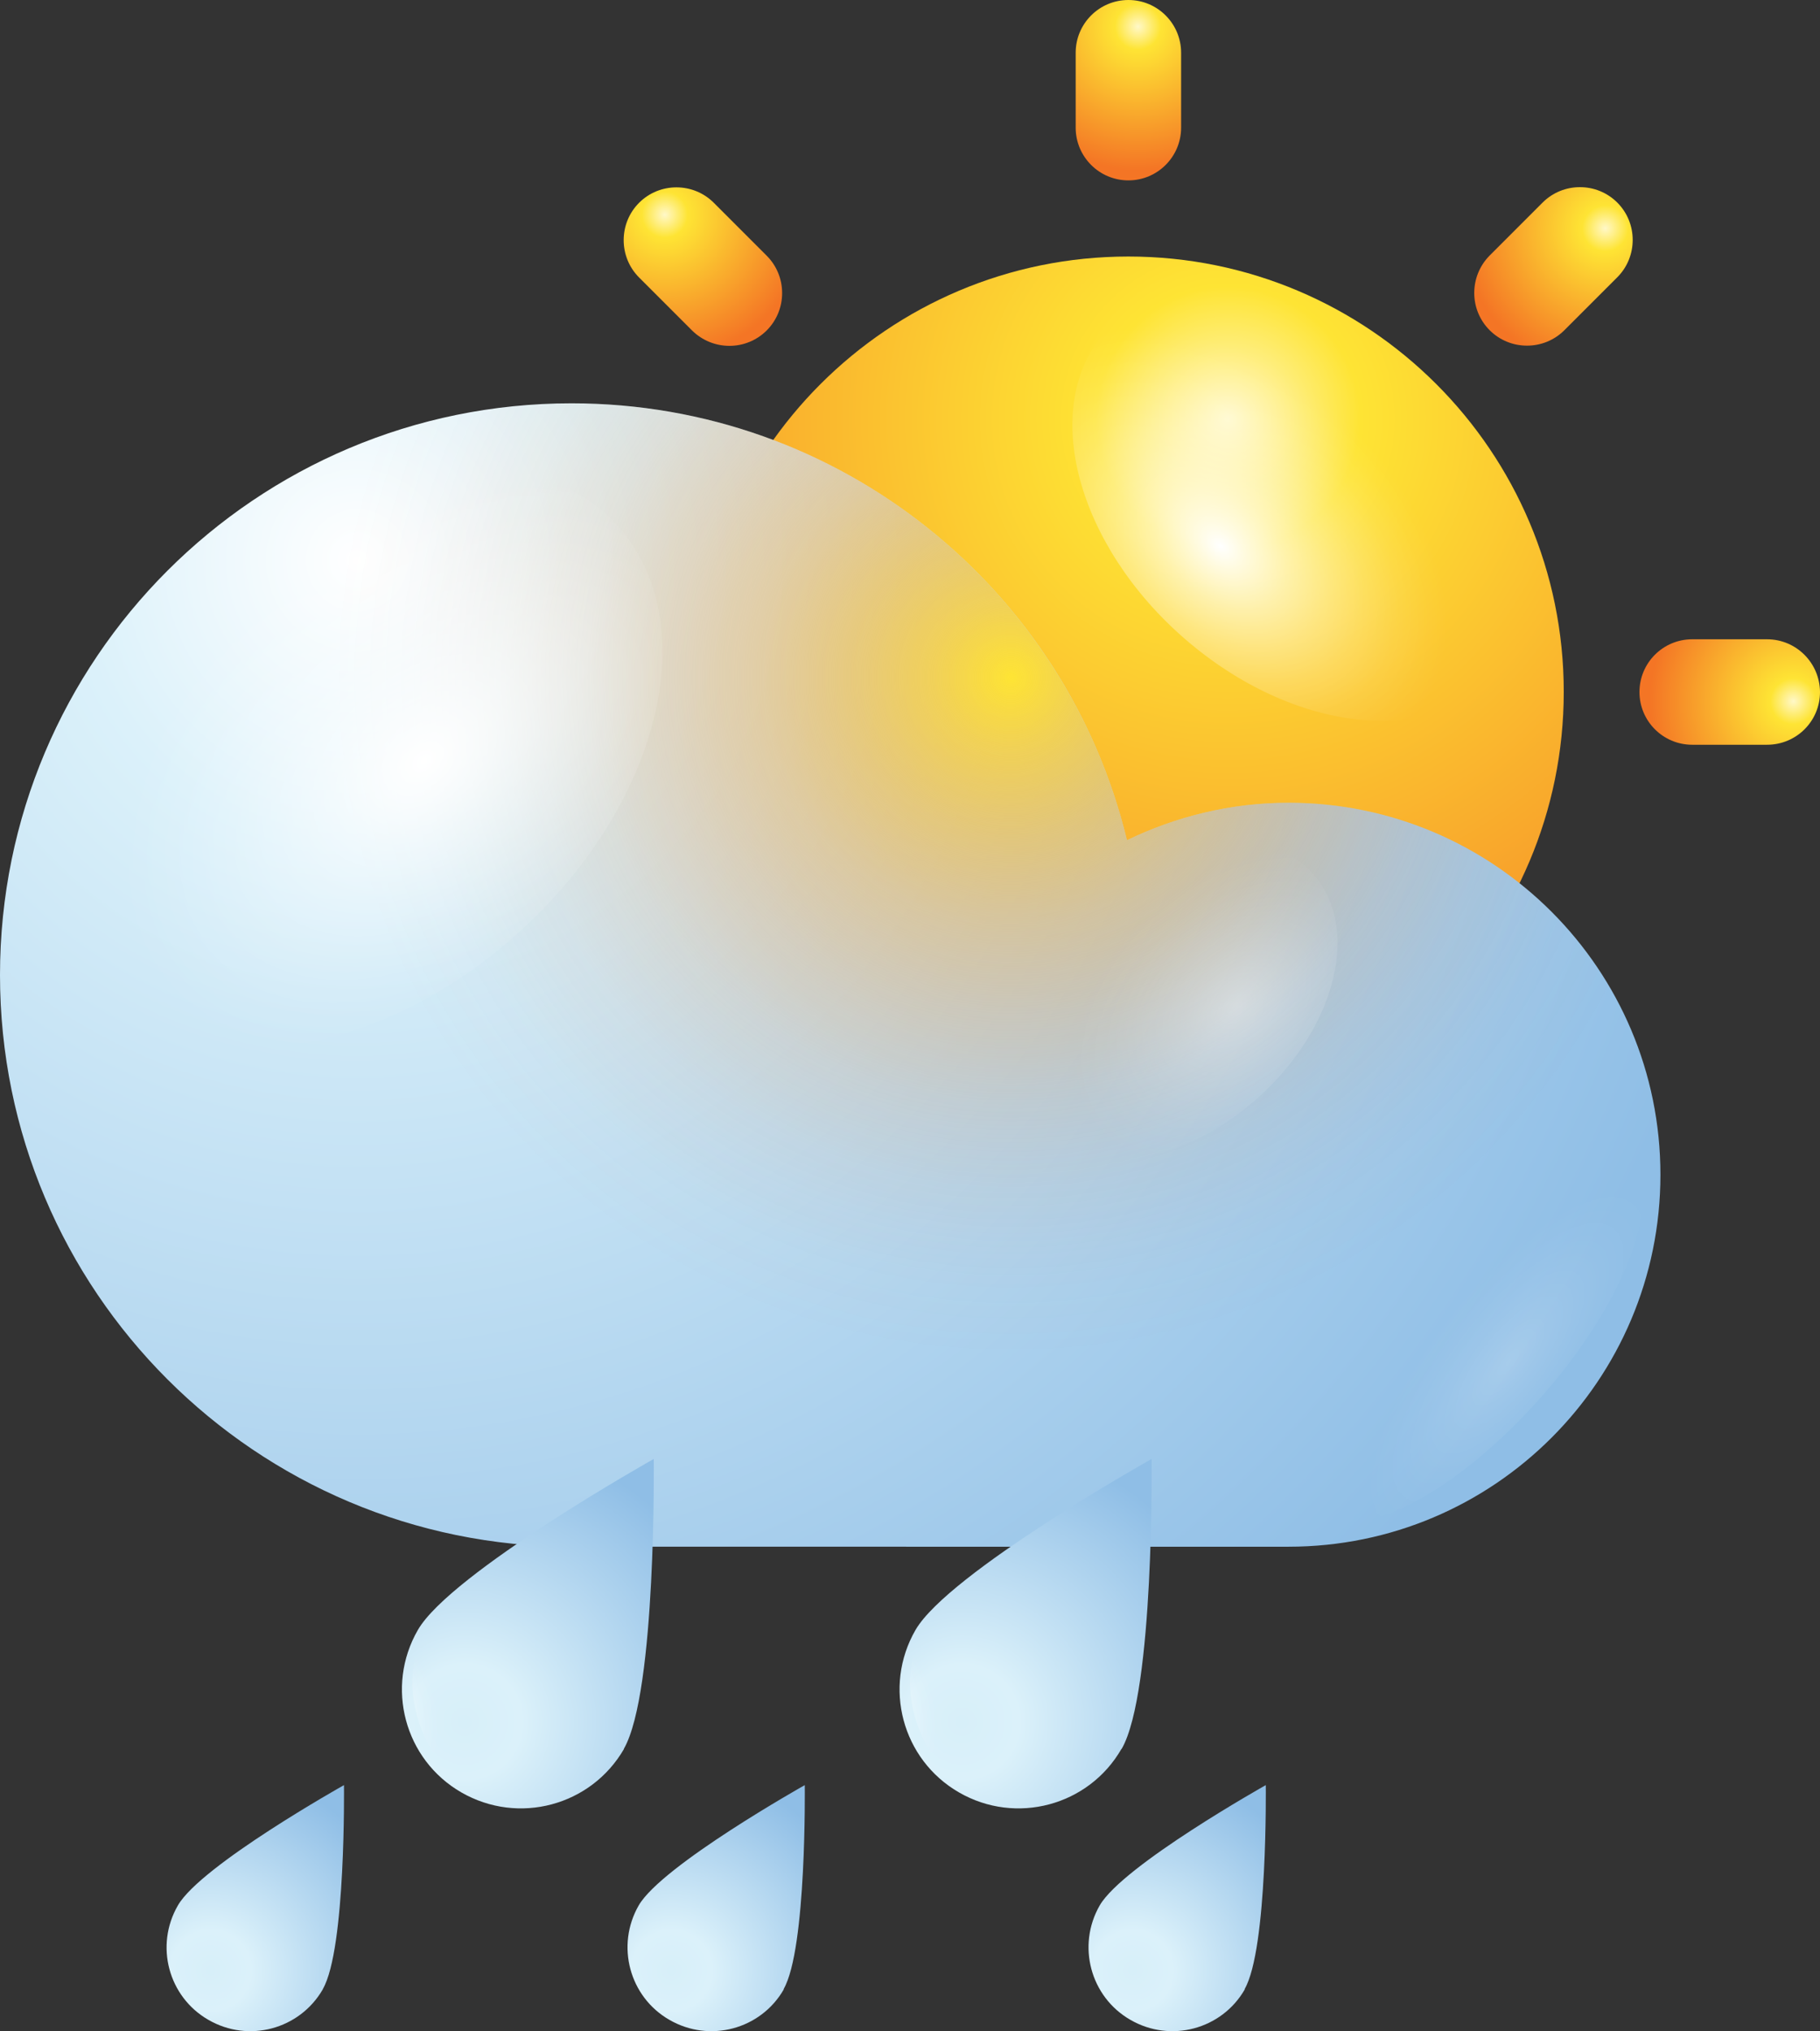 <?xml version="1.0" encoding="UTF-8"?>
<svg xmlns="http://www.w3.org/2000/svg" xmlns:xlink="http://www.w3.org/1999/xlink" viewBox="0 0 89.42 99.77">
  <rect x="0" y="0" width="89.42" height="99.77" fill="#333333" stroke="none"/>
  <defs>
    <style>
      .cls-1 {
        fill: url(#radial-gradient-16);
      }

      .cls-1, .cls-2, .cls-3, .cls-4, .cls-5, .cls-6, .cls-7, .cls-8, .cls-9, .cls-10, .cls-11, .cls-12, .cls-13, .cls-14, .cls-15, .cls-16, .cls-17, .cls-18, .cls-19, .cls-20, .cls-21, .cls-22, .cls-23, .cls-24, .cls-25, .cls-26 {
        stroke-width: 0px;
      }

      .cls-1, .cls-3, .cls-5, .cls-6, .cls-8, .cls-11, .cls-14, .cls-16, .cls-17, .cls-26 {
        mix-blend-mode: overlay;
      }

      .cls-2 {
        fill: url(#radial-gradient-8);
      }

      .cls-27 {
        isolation: isolate;
      }

      .cls-3 {
        fill: url(#radial-gradient-18);
      }

      .cls-4 {
        fill: url(#radial-gradient-12);
      }

      .cls-5 {
        fill: url(#radial-gradient-20);
      }

      .cls-6 {
        fill: url(#radial-gradient-2);
      }

      .cls-7 {
        fill: url(#radial-gradient-19);
      }

      .cls-8 {
        fill: url(#Degradado_sin_nombre_34-2);
        opacity: .2;
      }

      .cls-9 {
        fill: url(#radial-gradient-17);
      }

      .cls-10 {
        fill: url(#radial-gradient-21);
      }

      .cls-11 {
        fill: url(#radial-gradient-24);
      }

      .cls-12 {
        fill: url(#radial-gradient-7);
      }

      .cls-13 {
        fill: url(#radial-gradient-5);
      }

      .cls-14 {
        fill: url(#radial-gradient-13);
      }

      .cls-15 {
        fill: url(#radial-gradient);
      }

      .cls-16 {
        fill: url(#radial-gradient-14);
      }

      .cls-16, .cls-26 {
        opacity: .4;
      }

      .cls-17 {
        fill: url(#radial-gradient-22);
      }

      .cls-18 {
        fill: url(#radial-gradient-10);
      }

      .cls-19 {
        fill: url(#radial-gradient-6);
      }

      .cls-20 {
        fill: url(#radial-gradient-15);
      }

      .cls-21 {
        fill: url(#radial-gradient-9);
      }

      .cls-22 {
        fill: url(#radial-gradient-3);
      }

      .cls-23 {
        fill: url(#radial-gradient-11);
      }

      .cls-24 {
        fill: url(#radial-gradient-4);
      }

      .cls-25 {
        fill: url(#radial-gradient-23);
      }

      .cls-26 {
        fill: url(#Degradado_sin_nombre_34);
      }
    </style>
    <radialGradient id="radial-gradient" cx="-140.44" cy="20.57" fx="-140.44" fy="20.57" r="40.6" gradientTransform="translate(-80.11) rotate(-180) scale(1 -1)" gradientUnits="userSpaceOnUse">
      <stop offset="0" stop-color="#fff8c8"/>
      <stop offset=".16" stop-color="#fee434"/>
      <stop offset="1" stop-color="#f47525"/>
    </radialGradient>
    <radialGradient id="radial-gradient-2" cx="1092.67" cy="-1894.18" fx="1092.67" fy="-1894.18" r="6.09" gradientTransform="translate(-2085.14 -3722.06) rotate(126.03) scale(1.43 2.08) skewX(-4.38)" gradientUnits="userSpaceOnUse">
      <stop offset="0" stop-color="#fff"/>
      <stop offset=".1" stop-color="#fff" stop-opacity=".85"/>
      <stop offset=".29" stop-color="#fff" stop-opacity=".59"/>
      <stop offset=".47" stop-color="#fff" stop-opacity=".38"/>
      <stop offset=".63" stop-color="#fff" stop-opacity=".22"/>
      <stop offset=".78" stop-color="#fff" stop-opacity=".1"/>
      <stop offset=".91" stop-color="#fff" stop-opacity=".03"/>
      <stop offset="1" stop-color="#fff" stop-opacity="0"/>
    </radialGradient>
    <radialGradient id="Degradado_sin_nombre_34" data-name="Degradado sin nombre 34" cx="-2995.27" cy="2917.74" fx="-2995.27" fy="2917.74" r="5.88" gradientTransform="translate(-4113.87 -1126.72) rotate(-136.79) scale(1.61 .68) skewX(11.83)" gradientUnits="userSpaceOnUse">
      <stop offset="0" stop-color="#fff"/>
      <stop offset=".1" stop-color="#fff" stop-opacity=".85"/>
      <stop offset=".29" stop-color="#fff" stop-opacity=".59"/>
      <stop offset=".47" stop-color="#fff" stop-opacity=".38"/>
      <stop offset=".63" stop-color="#fff" stop-opacity=".22"/>
      <stop offset=".78" stop-color="#fff" stop-opacity=".1"/>
      <stop offset=".91" stop-color="#fff" stop-opacity=".03"/>
      <stop offset="1" stop-color="#fff" stop-opacity="0"/>
    </radialGradient>
    <radialGradient id="radial-gradient-3" cx="55.91" cy="1.31" fx="55.91" fy="1.31" r="7.06" gradientTransform="matrix(1,0,0,1,0,0)" xlink:href="#radial-gradient"/>
    <radialGradient id="radial-gradient-4" cx="454.17" cy="-229.47" fx="454.17" fy="-229.47" r="7.06" gradientTransform="translate(-126.22 493.95) rotate(-45)" xlink:href="#radial-gradient"/>
    <radialGradient id="radial-gradient-5" cx="898.89" cy="-111.23" fx="898.89" fy="-111.23" r="7.06" gradientTransform="translate(133.99 932.4) rotate(-90)" xlink:href="#radial-gradient"/>
    <radialGradient id="radial-gradient-6" cx="1129.84" cy="287.03" fx="1129.84" fy="287.03" r="7.06" gradientTransform="translate(627.94 1058.63) rotate(-135)" xlink:href="#radial-gradient"/>
    <radialGradient id="radial-gradient-7" cx="1011.43" cy="731.75" fx="1011.43" fy="731.75" r="7.06" gradientTransform="translate(1066.39 798.41) rotate(-180)" xlink:href="#radial-gradient"/>
    <radialGradient id="radial-gradient-8" cx="613.33" cy="962.7" fx="613.33" fy="962.7" r="7.06" gradientTransform="translate(1192.62 304.46) rotate(135)" xlink:href="#radial-gradient"/>
    <radialGradient id="radial-gradient-9" cx="168.44" cy="844.3" fx="168.44" fy="844.3" r="7.06" gradientTransform="translate(932.41 -133.99) rotate(90)" xlink:href="#radial-gradient"/>
    <radialGradient id="radial-gradient-10" cx="-62.34" cy="446.2" fx="-62.34" fy="446.2" r="7.06" gradientTransform="translate(438.46 -260.21) rotate(45)" xlink:href="#radial-gradient"/>
    <radialGradient id="radial-gradient-11" cx="1361.85" cy="27.52" fx="1361.85" fy="27.52" r="69.73" gradientTransform="translate(1379.4) rotate(-180) scale(1 -1)" gradientUnits="userSpaceOnUse">
      <stop offset="0" stop-color="#fff"/>
      <stop offset=".2" stop-color="#dbf1fa"/>
      <stop offset="1" stop-color="#8fbee6"/>
    </radialGradient>
    <radialGradient id="radial-gradient-12" cx="49.67" cy="33.27" fx="49.67" fy="33.27" r="43.38" gradientUnits="userSpaceOnUse">
      <stop offset="0" stop-color="#fee434"/>
      <stop offset=".08" stop-color="#fcce31" stop-opacity=".81"/>
      <stop offset=".18" stop-color="#f9b72d" stop-opacity=".6"/>
      <stop offset=".28" stop-color="#f8a32b" stop-opacity=".41"/>
      <stop offset=".38" stop-color="#f69228" stop-opacity=".27"/>
      <stop offset=".48" stop-color="#f58527" stop-opacity=".15"/>
      <stop offset=".58" stop-color="#f47c25" stop-opacity=".07"/>
      <stop offset=".68" stop-color="#f47625" stop-opacity=".02"/>
      <stop offset=".77" stop-color="#f47525" stop-opacity="0"/>
    </radialGradient>
    <radialGradient id="radial-gradient-13" cx="525.58" cy="-2402.07" fx="525.58" fy="-2402.07" r="8.18" gradientTransform="translate(3464.55 -3722.06) rotate(53.97) scale(1.43 -2.08) skewX(-4.38)" xlink:href="#radial-gradient-2"/>
    <radialGradient id="radial-gradient-14" cx="549.74" cy="-2389.95" fx="549.74" fy="-2389.95" r="4.5" gradientTransform="translate(3464.55 -3722.06) rotate(53.97) scale(1.43 -2.08) skewX(-4.38)" xlink:href="#radial-gradient-2"/>
    <radialGradient id="Degradado_sin_nombre_34-2" data-name="Degradado sin nombre 34" cx="1475.38" cy="104.81" fx="1475.38" fy="104.81" r="4.7" gradientTransform="translate(1260.14 549.94) rotate(-146.99) scale(.84 -2.3) skewX(11.81)" xlink:href="#Degradado_sin_nombre_34"/>
    <radialGradient id="radial-gradient-15" cx="-247.85" cy="15.94" fx="-247.85" fy="15.94" r="9.89" gradientTransform="translate(232.97 206.9) rotate(30)" gradientUnits="userSpaceOnUse">
      <stop offset="0" stop-color="#d7eff9"/>
      <stop offset=".2" stop-color="#dbf1fa"/>
      <stop offset="1" stop-color="#8fbee6"/>
    </radialGradient>
    <radialGradient id="radial-gradient-16" cx="1225.29" cy="-1770.34" fx="1225.29" fy="-1770.34" r="1.55" gradientTransform="translate(288.56 -4058.88) rotate(156.04) scale(1.43 2.08) skewX(-4.38)" xlink:href="#radial-gradient-2"/>
    <radialGradient id="radial-gradient-17" cx="-228.24" cy="4.62" fx="-228.24" fy="4.62" r="9.89" xlink:href="#radial-gradient-15"/>
    <radialGradient id="radial-gradient-18" cx="1210.44" cy="-1774.76" fx="1210.44" fy="-1774.76" r="1.55" gradientTransform="translate(288.56 -4058.88) rotate(156.04) scale(1.43 2.08) skewX(-4.38)" xlink:href="#radial-gradient-2"/>
    <radialGradient id="radial-gradient-19" cx="-208.62" cy="-6.71" fx="-208.62" fy="-6.71" r="9.89" xlink:href="#radial-gradient-15"/>
    <radialGradient id="radial-gradient-20" cx="1195.6" cy="-1779.18" fx="1195.6" fy="-1779.18" r="1.55" gradientTransform="translate(288.56 -4058.88) rotate(156.04) scale(1.43 2.08) skewX(-4.38)" xlink:href="#radial-gradient-2"/>
    <radialGradient id="radial-gradient-21" cx="-243.15" cy="-.87" fx="-243.15" fy="-.87" r="14.06" xlink:href="#radial-gradient-15"/>
    <radialGradient id="radial-gradient-22" cx="1213.83" cy="-1767.33" fx="1213.83" fy="-1767.33" r="2.2" gradientTransform="translate(288.56 -4058.88) rotate(156.04) scale(1.43 2.08) skewX(-4.38)" xlink:href="#radial-gradient-2"/>
    <radialGradient id="radial-gradient-23" cx="-221.99" cy="-13.09" fx="-221.99" fy="-13.09" r="14.06" xlink:href="#radial-gradient-15"/>
    <radialGradient id="radial-gradient-24" cx="1197.81" cy="-1772.1" fx="1197.81" fy="-1772.1" r="2.2" gradientTransform="translate(288.56 -4058.88) rotate(156.04) scale(1.43 2.08) skewX(-4.38)" xlink:href="#radial-gradient-2"/>
  </defs>
  <g class="cls-27">
    <g id="Layer_1" data-name="Layer 1">
      <g>
        <g>
          <path class="cls-15" d="m34.05,33.98c0,11.81,9.58,21.39,21.39,21.39s21.39-9.58,21.39-21.39-9.58-21.38-21.39-21.38-21.39,9.57-21.39,21.38Z"/>
          <g>
            <path class="cls-6" d="m58.69,31.78c-5.45-4.42-7.58-11.15-4.75-15.03,2.82-3.88,9.53-3.45,14.98.97,5.45,4.42,7.57,11.15,4.75,15.03-2.83,3.88-9.53,3.45-14.98-.97Z"/>
            <path class="cls-26" d="m36.53,38.71c.72-2.36,4.39-1.38,8.19,2.19,3.81,3.58,6.3,8.39,5.59,10.76-.72,2.36-4.39,1.39-8.2-2.19-3.8-3.58-6.3-8.39-5.59-10.76Z"/>
          </g>
          <path class="cls-22" d="m58.03,6.27c0,1.43-1.16,2.59-2.59,2.59h0c-1.43,0-2.59-1.16-2.59-2.59v-3.68c0-1.43,1.16-2.59,2.59-2.59h0c1.43,0,2.59,1.16,2.59,2.59v3.68Z"/>
          <path class="cls-24" d="m37.67,12.56c1.01,1.01,1.01,2.66,0,3.67h0c-1.01,1.01-2.65,1.01-3.67,0l-2.6-2.6c-1.01-1.01-1.01-2.66,0-3.67h0c1.01-1.01,2.66-1.01,3.67,0l2.6,2.6Z"/>
          <path class="cls-13" d="m27.72,31.39c1.43,0,2.59,1.16,2.59,2.59h0c0,1.43-1.16,2.59-2.59,2.59h-3.68c-1.43,0-2.59-1.16-2.6-2.59h0c0-1.43,1.16-2.59,2.6-2.59h3.68Z"/>
          <path class="cls-19" d="m34.01,51.74c1.01-1.01,2.66-1.01,3.67,0h0c1.01,1.01,1.01,2.65,0,3.67l-2.6,2.6c-1.01,1.01-2.66,1.01-3.67,0h0c-1.01-1.01-1.01-2.66,0-3.67l2.6-2.6Z"/>
          <path class="cls-12" d="m52.84,61.69c0-1.43,1.16-2.59,2.59-2.59h0c1.43,0,2.59,1.16,2.59,2.59v3.68c0,1.43-1.16,2.59-2.59,2.59h0c-1.43,0-2.59-1.16-2.59-2.59v-3.68Z"/>
          <path class="cls-2" d="m73.2,55.41c-1.01-1.01-1.01-2.66,0-3.67h0c1.01-1.01,2.65-1.01,3.67,0l2.6,2.6c1.01,1.01,1.01,2.66,0,3.67h0c-1.01,1.01-2.66,1.01-3.67,0l-2.6-2.6Z"/>
          <path class="cls-21" d="m83.14,36.58c-1.43,0-2.59-1.16-2.59-2.59h0c0-1.43,1.16-2.59,2.59-2.59h3.68c1.43,0,2.59,1.16,2.6,2.59h0c0,1.43-1.16,2.59-2.6,2.59h-3.68Z"/>
          <path class="cls-18" d="m76.86,16.22c-1.01,1.01-2.66,1.01-3.67,0h0c-1.01-1.01-1.01-2.65,0-3.67l2.6-2.6c1.01-1.01,2.66-1.01,3.67,0h0c1.01,1.01,1.01,2.66,0,3.67l-2.6,2.6Z"/>
        </g>
        <g>
          <path class="cls-23" d="m28.08,19.81c13.23,0,24.31,9.15,27.29,21.46,2.4-1.16,5.09-1.84,7.94-1.84,10.09,0,18.27,8.18,18.27,18.27s-8.18,18.27-18.27,18.27H28.08c-15.51,0-28.08-12.57-28.08-28.08s12.57-28.08,28.08-28.08Z"/>
          <path class="cls-4" d="m28.08,19.81c13.23,0,24.31,9.15,27.29,21.46,2.4-1.16,5.09-1.84,7.94-1.84,10.09,0,18.27,8.18,18.27,18.27s-8.18,18.27-18.27,18.27H28.08c-15.51,0-28.08-12.57-28.08-28.08s12.57-28.08,28.08-28.08Z"/>
          <path class="cls-14" d="m24.49,46.65c7.31-5.93,10.17-14.97,6.38-20.18-3.79-5.21-12.79-4.63-20.11,1.3-7.31,5.93-10.16,14.97-6.37,20.18,3.79,5.21,12.8,4.63,20.11-1.3Z"/>
          <path class="cls-16" d="m61.29,54.36c4.02-3.26,5.59-8.23,3.5-11.09-2.08-2.87-7.03-2.54-11.05.71-4.02,3.26-5.58,8.23-3.5,11.09,2.09,2.87,7.04,2.54,11.05-.71Z"/>
          <path class="cls-8" d="m70.2,61.46c4.42-4.47,8.98-6.22,10.2-3.91,1.21,2.31-1.39,7.81-5.81,12.28-4.42,4.47-8.99,6.22-10.2,3.91-1.21-2.31,1.39-7.81,5.81-12.28Z"/>
        </g>
      </g>
      <g>
        <g>
          <g>
            <path class="cls-20" d="m15.86,97.71c-1.14,1.97-3.65,2.64-5.62,1.5-1.97-1.13-2.64-3.65-1.5-5.62,1.13-1.97,8.16-5.91,8.16-5.91,0,0,.1,8.05-1.04,10.02Z"/>
            <path class="cls-1" d="m8.86,97.03c-.64-1.66-.25-3.42.87-3.91,1.12-.5,2.54.45,3.18,2.12.64,1.67.25,3.42-.87,3.91-1.12.5-2.54-.45-3.18-2.12Z"/>
          </g>
          <g>
            <path class="cls-9" d="m38.51,97.71c-1.13,1.97-3.65,2.64-5.62,1.5-1.97-1.13-2.64-3.65-1.51-5.62,1.14-1.97,8.16-5.91,8.16-5.91,0,0,.1,8.05-1.04,10.02Z"/>
            <path class="cls-3" d="m31.51,97.03c-.64-1.66-.25-3.42.87-3.91,1.12-.5,2.54.45,3.17,2.12.64,1.67.25,3.42-.87,3.91-1.12.5-2.54-.45-3.17-2.12Z"/>
          </g>
          <g>
            <path class="cls-7" d="m61.16,97.71c-1.13,1.97-3.65,2.64-5.62,1.5-1.97-1.13-2.64-3.65-1.51-5.62,1.14-1.97,8.16-5.91,8.16-5.91,0,0,.1,8.05-1.04,10.02Z"/>
            <path class="cls-5" d="m54.16,97.03c-.64-1.66-.25-3.42.87-3.91,1.12-.5,2.54.45,3.17,2.12.64,1.67.25,3.42-.87,3.91-1.12.5-2.54-.45-3.17-2.12Z"/>
          </g>
        </g>
        <g>
          <g>
            <path class="cls-10" d="m30.66,85.9c-1.62,2.8-5.19,3.75-7.99,2.14-2.8-1.61-3.75-5.19-2.14-7.98,1.61-2.8,11.59-8.4,11.59-8.4,0,0,.14,11.44-1.47,14.24Z"/>
            <path class="cls-17" d="m20.7,84.92c-.91-2.37-.36-4.86,1.23-5.56,1.59-.71,3.61.64,4.51,3.01.91,2.37.35,4.86-1.23,5.56-1.59.71-3.61-.64-4.51-3.01Z"/>
          </g>
          <g>
            <path class="cls-25" d="m55.1,85.9c-1.61,2.8-5.19,3.75-7.98,2.14-2.8-1.61-3.75-5.19-2.14-7.98,1.62-2.8,11.6-8.4,11.6-8.4,0,0,.14,11.44-1.47,14.24Z"/>
            <path class="cls-11" d="m45.15,84.92c-.91-2.37-.36-4.86,1.23-5.56,1.58-.71,3.61.64,4.51,3.01.91,2.37.36,4.86-1.23,5.56-1.59.71-3.61-.64-4.51-3.01Z"/>
          </g>
        </g>
      </g>
    </g>
  </g>
</svg>